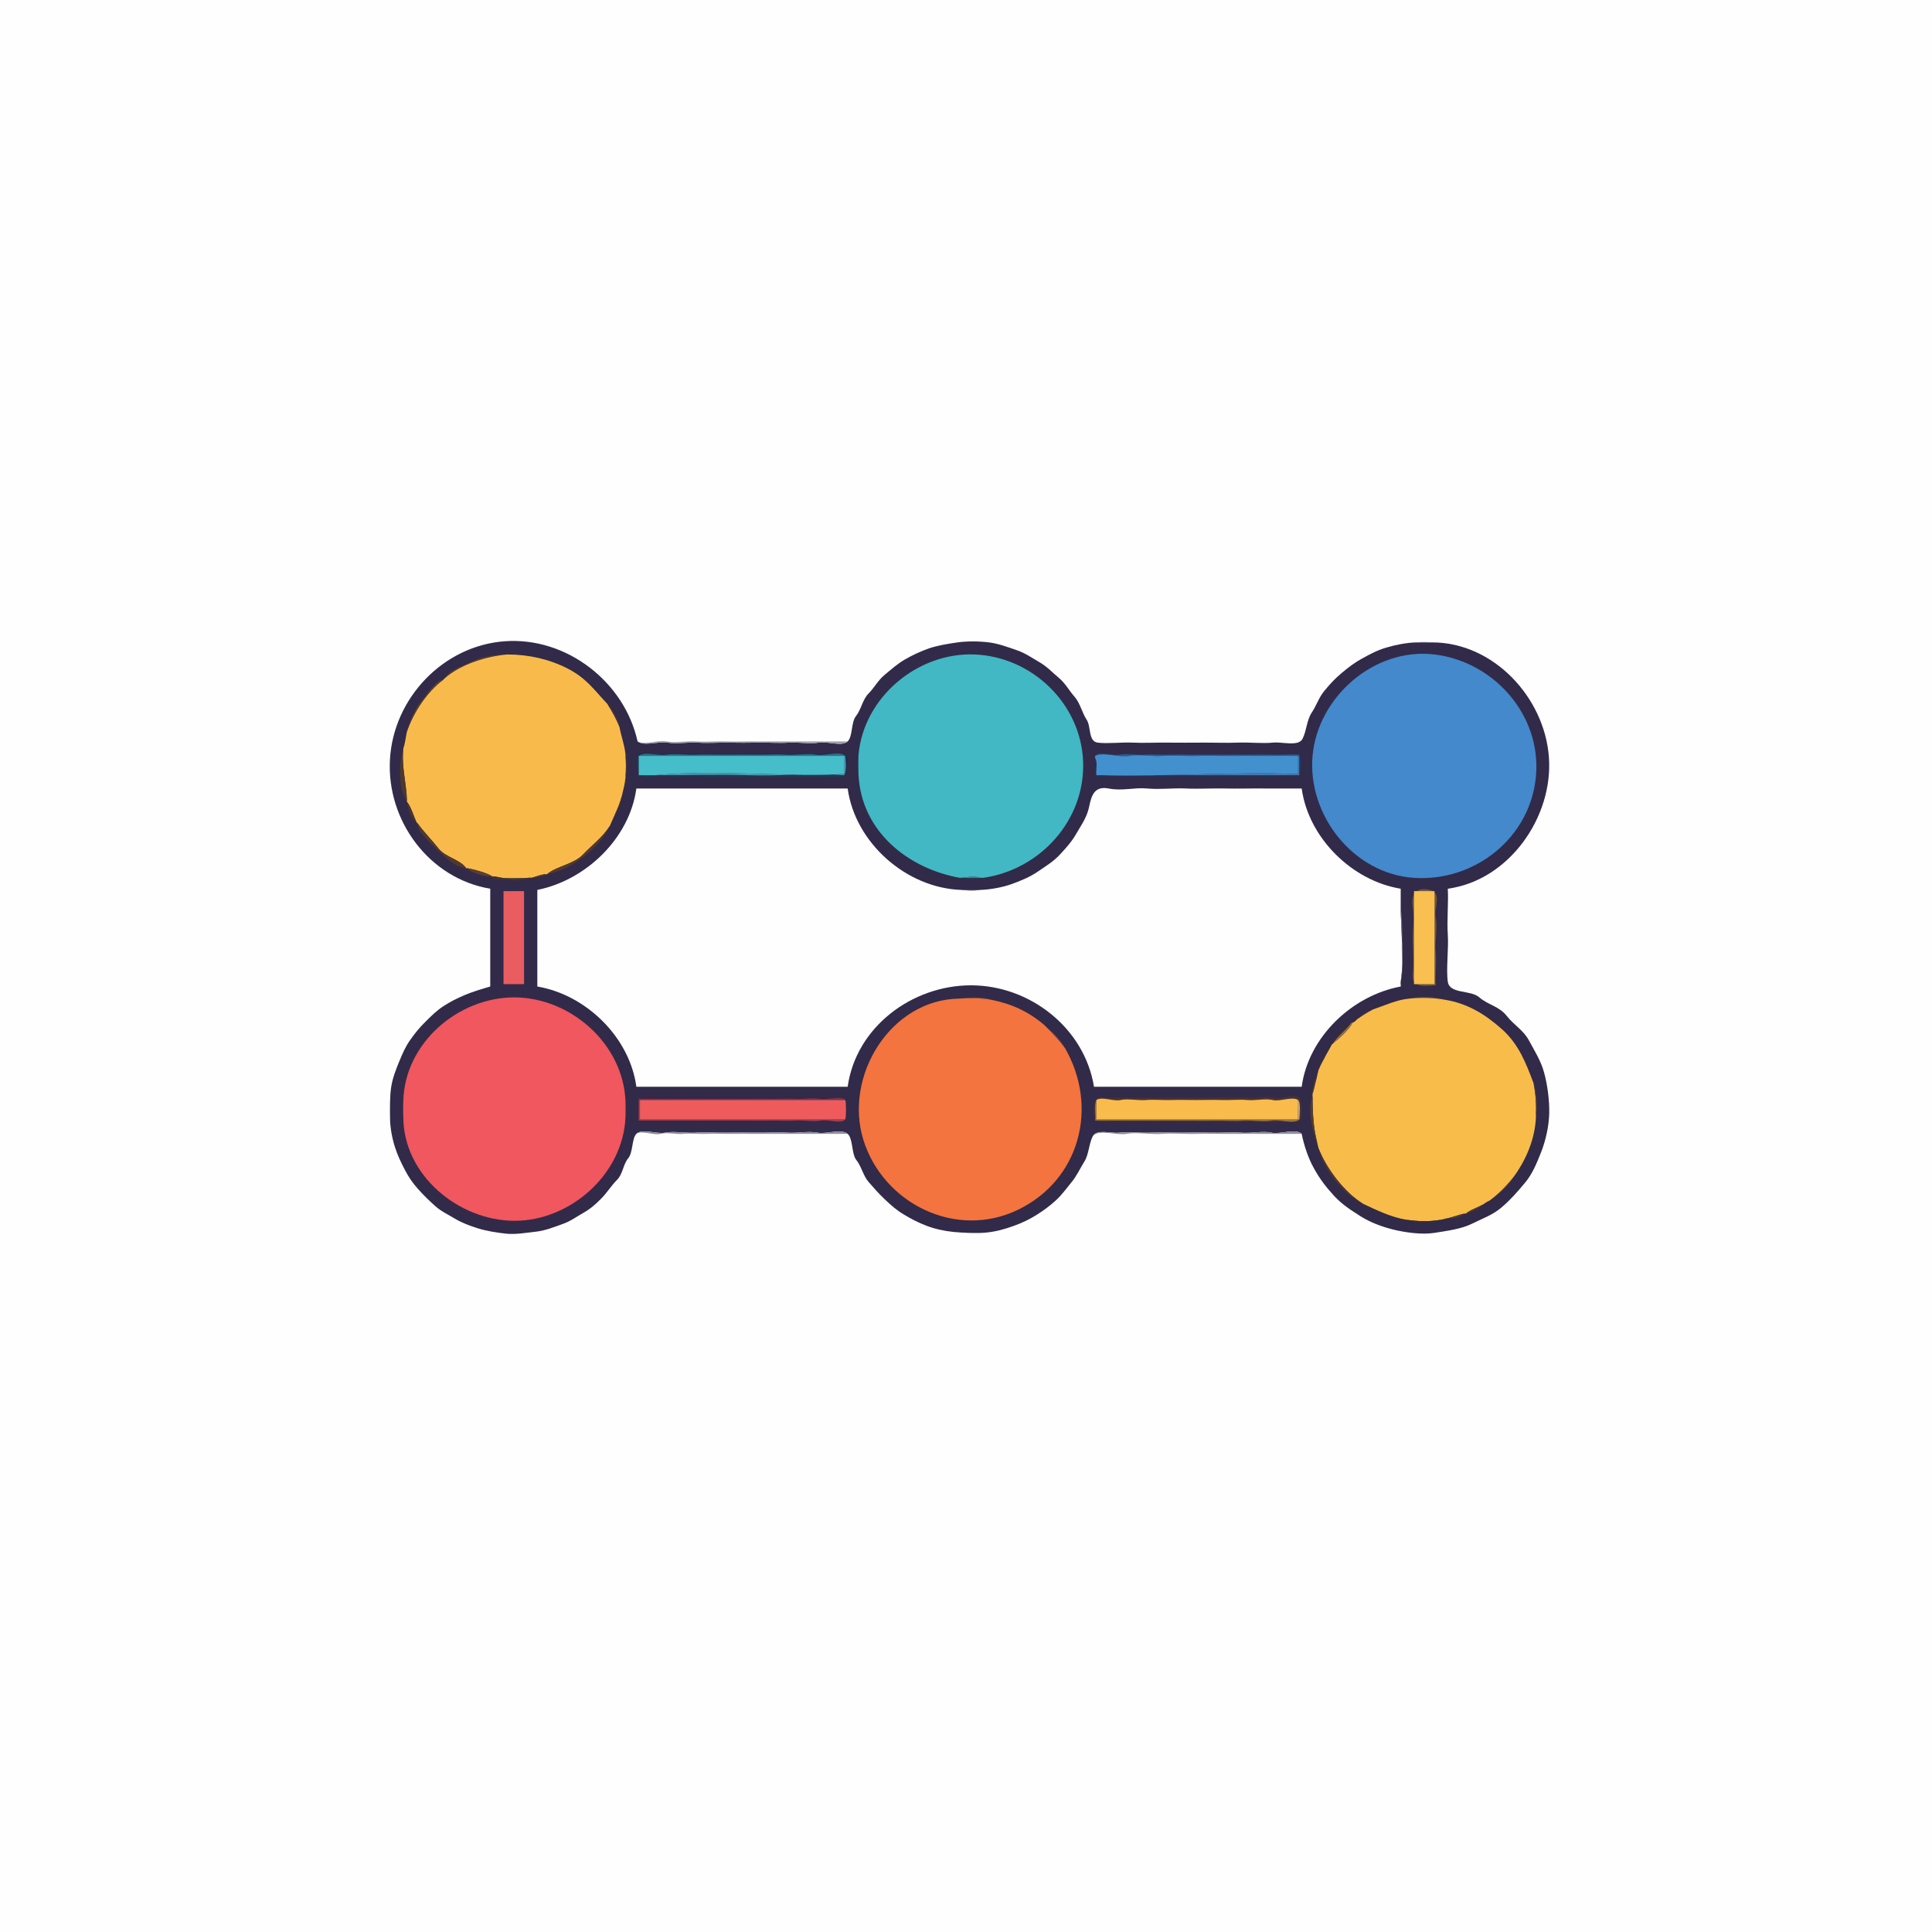 <?xml version="1.0" encoding="UTF-8"?>
<svg xmlns="http://www.w3.org/2000/svg" xmlns:xlink="http://www.w3.org/1999/xlink" width="100px" height="100px" viewBox="0 0 100 100" version="1.1">
<g id="surface1">
<rect x="0" y="0" width="100" height="100" style="fill:rgb(99.608%,99.608%,99.608%);fill-opacity:1;stroke:none;"/>
<path style=" stroke:none;fill-rule:nonzero;fill:rgb(19.608%,16.471%,28.627%);fill-opacity:1;" d="M 32.938 58.688 C 33.223 58.395 34.008 58.715 34.438 58.625 C 34.867 58.535 35.52 58.66 36 58.625 C 36.48 58.59 37.059 58.633 37.562 58.625 C 38.066 58.617 38.684 58.617 39.188 58.625 C 39.691 58.633 40.262 58.59 40.75 58.625 C 41.238 58.66 41.859 58.535 42.312 58.625 C 42.766 58.715 43.551 58.402 43.875 58.688 C 44.16 58.938 44.066 59.73 44.328 60.047 C 44.586 60.367 44.676 60.852 44.953 61.172 C 45.23 61.492 45.48 61.777 45.797 62.078 C 46.113 62.379 46.395 62.629 46.77 62.855 C 47.145 63.082 47.508 63.273 47.938 63.438 C 48.363 63.605 48.879 63.719 49.359 63.766 C 49.844 63.809 50.555 63.848 51.047 63.797 C 51.543 63.75 52.02 63.617 52.457 63.457 C 52.895 63.301 53.266 63.125 53.641 62.891 C 54.016 62.656 54.316 62.434 54.641 62.141 C 54.965 61.848 55.18 61.531 55.453 61.203 C 55.727 60.875 55.895 60.496 56.125 60.125 C 56.359 59.758 56.363 59.188 56.562 58.812 C 56.77 58.422 57.484 58.676 57.938 58.625 C 58.391 58.574 59.008 58.645 59.5 58.625 C 59.992 58.605 60.555 58.625 61.062 58.625 C 61.57 58.625 62.184 58.609 62.688 58.625 C 63.191 58.641 63.77 58.582 64.25 58.625 C 64.73 58.668 65.383 58.527 65.812 58.625 C 66.242 58.723 67.094 58.391 67.375 58.688 C 67.496 59.289 67.715 59.953 68.016 60.484 C 68.312 61.02 68.629 61.438 69.047 61.891 C 69.465 62.344 69.906 62.625 70.422 62.953 C 70.941 63.277 71.492 63.484 72.109 63.641 C 72.73 63.793 73.594 63.918 74.25 63.812 C 74.906 63.707 75.637 63.617 76.207 63.332 C 76.777 63.047 77.262 62.891 77.734 62.484 C 78.207 62.078 78.523 61.707 78.922 61.234 C 79.32 60.762 79.531 60.227 79.766 59.641 C 80 59.051 80.172 58.297 80.188 57.625 C 80.203 56.953 80.094 56.133 79.922 55.516 C 79.754 54.895 79.434 54.406 79.141 53.859 C 78.848 53.312 78.371 53.07 77.984 52.578 C 77.598 52.086 77.016 52.012 76.566 51.621 C 76.121 51.227 75.031 51.465 74.938 50.812 C 74.844 50.16 74.988 49.098 74.938 48.375 C 74.887 47.652 74.977 46.738 74.938 46 C 78.113 45.566 80.395 42.289 80.172 39.203 C 79.953 36.113 77.312 33.25 74.125 33.25 C 73.855 33.25 73.582 33.246 73.312 33.25 C 72.809 33.262 72.223 33.379 71.766 33.516 C 71.305 33.648 70.918 33.855 70.516 34.078 C 70.109 34.297 69.805 34.535 69.453 34.828 C 69.102 35.121 68.855 35.387 68.559 35.746 C 68.258 36.102 68.152 36.5 67.891 36.891 C 67.633 37.281 67.633 37.812 67.422 38.234 C 67.215 38.66 66.367 38.383 65.875 38.438 C 65.383 38.492 64.613 38.414 64.062 38.438 C 63.512 38.461 62.82 38.434 62.25 38.438 C 61.68 38.441 61.008 38.445 60.438 38.438 C 59.867 38.43 59.176 38.465 58.625 38.438 C 58.074 38.41 57.309 38.504 56.812 38.438 C 56.32 38.367 56.48 37.609 56.246 37.254 C 56.008 36.898 55.914 36.402 55.621 36.066 C 55.328 35.734 55.152 35.375 54.797 35.078 C 54.441 34.781 54.191 34.496 53.793 34.27 C 53.398 34.039 53.055 33.797 52.605 33.645 C 52.156 33.492 51.68 33.312 51.188 33.25 C 50.695 33.188 50.051 33.18 49.562 33.25 C 49.074 33.32 48.516 33.41 48.066 33.566 C 47.621 33.727 47.223 33.91 46.828 34.141 C 46.434 34.371 46.145 34.637 45.797 34.922 C 45.449 35.207 45.266 35.582 44.957 35.895 C 44.648 36.203 44.57 36.734 44.309 37.059 C 44.043 37.383 44.145 38.117 43.875 38.375 C 43.574 38.66 42.812 38.352 42.375 38.438 C 41.938 38.523 41.293 38.402 40.812 38.438 C 40.332 38.473 39.75 38.426 39.25 38.438 C 38.75 38.449 38.191 38.445 37.688 38.438 C 37.184 38.43 36.617 38.473 36.125 38.438 C 35.633 38.402 35.027 38.52 34.562 38.438 C 34.098 38.355 33.359 38.641 33 38.375 C 32.328 35.305 29.336 32.961 26.129 33.191 C 22.926 33.422 20.359 36.152 20.184 39.309 C 20.004 42.465 22.203 45.469 25.375 46 C 25.375 47.688 25.375 49.375 25.375 51.062 C 24.949 51.184 24.465 51.332 24.062 51.5 C 23.66 51.672 23.312 51.844 22.953 52.078 C 22.594 52.312 22.324 52.586 22.016 52.891 C 21.707 53.195 21.496 53.457 21.246 53.809 C 20.992 54.16 20.844 54.508 20.672 54.922 C 20.5 55.34 20.324 55.781 20.25 56.25 C 20.172 56.719 20.184 57.383 20.188 57.875 C 20.191 58.367 20.301 58.934 20.441 59.371 C 20.582 59.809 20.754 60.164 20.953 60.547 C 21.152 60.93 21.359 61.234 21.641 61.547 C 21.922 61.859 22.203 62.137 22.52 62.418 C 22.832 62.703 23.176 62.852 23.547 63.078 C 23.922 63.301 24.297 63.438 24.734 63.578 C 25.172 63.715 25.727 63.805 26.207 63.855 C 26.691 63.906 27.281 63.801 27.75 63.75 C 28.219 63.699 28.691 63.508 29.109 63.359 C 29.531 63.215 29.836 62.977 30.207 62.77 C 30.574 62.562 30.844 62.32 31.141 62.016 C 31.438 61.711 31.641 61.367 31.941 61.066 C 32.242 60.766 32.254 60.258 32.516 59.953 C 32.773 59.645 32.695 58.938 32.938 58.688 Z M 32.938 58.688 "/>
<path style=" stroke:none;fill-rule:nonzero;fill:rgb(52.549%,50.98%,56.471%);fill-opacity:1;" d="M 73.312 33.25 C 73.582 33.246 73.855 33.25 74.125 33.25 C 73.871 33.227 73.574 33.219 73.312 33.25 Z M 73.312 33.25 "/>
<path style=" stroke:none;fill-rule:nonzero;fill:rgb(31.765%,22.745%,19.608%);fill-opacity:1;" d="M 23 35.125 C 23.859 34.367 25.164 33.98 26.25 33.875 C 25.633 33.875 24.891 33.98 24.379 34.254 C 23.867 34.531 23.324 34.598 23 35.125 Z M 23 35.125 "/>
<path style=" stroke:none;fill-rule:nonzero;fill:rgb(97.255%,73.333%,29.412%);fill-opacity:1;" d="M 23 35.125 C 22.988 35.145 22.957 35.172 22.938 35.188 C 22.098 35.805 21.367 36.934 21.062 37.875 C 21 38.168 20.969 38.469 20.875 38.75 C 20.777 39.707 21.039 40.531 21.062 41.438 C 21.062 41.438 21.059 41.469 21.062 41.5 C 21.297 41.793 21.395 42.223 21.562 42.562 C 21.582 42.574 21.613 42.605 21.625 42.625 C 21.953 43.09 22.344 43.465 22.703 43.922 C 23.062 44.379 23.852 44.5 24.125 44.938 C 24.125 44.938 24.156 44.934 24.188 44.938 C 24.52 44.992 25.25 45.191 25.5 45.375 C 25.691 45.355 25.828 45.422 26 45.438 C 26.43 45.477 26.879 45.438 27.312 45.438 C 27.344 45.438 27.477 45.418 27.5 45.438 C 27.734 45.387 27.973 45.258 28.25 45.25 C 28.25 45.25 28.281 45.254 28.312 45.25 C 28.805 44.828 29.691 44.738 30.172 44.234 C 30.652 43.73 31.199 43.332 31.562 42.75 C 31.648 42.566 31.727 42.375 31.812 42.188 C 31.965 41.863 32.102 41.535 32.188 41.188 C 32.262 40.887 32.348 40.555 32.375 40.25 C 32.406 39.875 32.406 39.438 32.375 39.062 C 32.332 38.566 32.152 38.109 32.062 37.625 C 31.922 37.254 31.66 36.777 31.438 36.438 C 30.738 35.688 30.34 35.098 29.391 34.609 C 28.438 34.121 27.375 33.875 26.25 33.875 C 25.164 33.98 23.859 34.367 23 35.125 Z M 23 35.125 "/>
<path style=" stroke:none;fill-rule:nonzero;fill:rgb(25.49%,72.157%,76.863%);fill-opacity:1;" d="M 44.438 39.062 C 44.406 39.402 44.418 39.781 44.438 40.125 C 44.594 43.043 47 44.957 49.688 45.438 C 50.008 45.43 50.426 45.301 50.75 45.438 C 50.781 45.438 50.844 45.441 50.875 45.438 C 53.82 45.031 56.168 42.465 56.062 39.438 C 55.957 36.41 53.402 33.988 50.438 33.875 C 47.473 33.762 44.699 36.109 44.438 39.062 Z M 44.438 39.062 "/>
<path style=" stroke:none;fill-rule:nonzero;fill:rgb(26.275%,53.725%,80%);fill-opacity:1;" d="M 74.25 33.875 C 71.145 33.5 68.207 36.066 67.938 39.125 C 67.668 42.184 70.047 45.23 73.188 45.438 C 76.328 45.645 79.207 43.371 79.5 40.188 C 79.793 37.004 77.316 34.246 74.25 33.875 Z M 74.25 33.875 "/>
<path style=" stroke:none;fill-rule:nonzero;fill:rgb(34.51%,25.098%,19.608%);fill-opacity:1;" d="M 21.062 37.875 C 21.367 36.934 22.098 35.805 22.938 35.188 C 22.59 35.16 22.086 35.977 21.797 36.297 C 21.512 36.621 21.156 37.438 21.062 37.875 Z M 21.062 37.875 "/>
<path style=" stroke:none;fill-rule:nonzero;fill:rgb(30.98%,21.569%,20%);fill-opacity:1;" d="M 32.062 37.625 C 31.977 37.164 31.754 36.777 31.438 36.438 C 31.66 36.777 31.922 37.254 32.062 37.625 Z M 32.062 37.625 "/>
<path style=" stroke:none;fill-rule:nonzero;fill:rgb(62.353%,61.176%,67.059%);fill-opacity:1;" d="M 43.875 38.375 C 43.355 38.375 42.832 38.375 42.312 38.375 C 41.793 38.375 41.27 38.379 40.75 38.375 C 40.23 38.371 39.703 38.383 39.188 38.375 C 38.672 38.367 38.137 38.395 37.625 38.375 C 37.113 38.355 36.559 38.414 36.062 38.375 C 35.566 38.336 34.969 38.465 34.5 38.375 C 34.031 38.285 33.406 38.582 33 38.375 C 33.359 38.641 34.098 38.355 34.562 38.438 C 35.027 38.52 35.633 38.402 36.125 38.438 C 36.617 38.473 37.184 38.43 37.688 38.438 C 38.191 38.445 38.75 38.449 39.25 38.438 C 39.75 38.426 40.332 38.473 40.812 38.438 C 41.293 38.402 41.938 38.523 42.375 38.438 C 42.812 38.352 43.574 38.66 43.875 38.375 Z M 43.875 38.375 "/>
<path style=" stroke:none;fill-rule:nonzero;fill:rgb(30.196%,21.961%,18.431%);fill-opacity:1;" d="M 21.062 41.438 C 21.039 40.531 20.777 39.707 20.875 38.75 C 20.66 39.41 20.57 40.863 21.062 41.438 Z M 21.062 41.438 "/>
<path style=" stroke:none;fill-rule:nonzero;fill:rgb(10.98%,18.039%,29.804%);fill-opacity:1;" d="M 33 39.125 C 33 39.121 33.062 39.125 33.062 39.125 C 33.406 38.871 34.043 39.133 34.5 39.062 C 34.957 38.992 35.574 39.09 36.062 39.062 C 36.551 39.035 37.129 39.07 37.625 39.062 C 38.121 39.055 38.633 39.051 39.125 39.062 C 39.617 39.074 40.211 39.023 40.688 39.062 C 41.164 39.102 41.82 38.973 42.25 39.062 C 42.68 39.152 43.473 38.836 43.75 39.125 C 43.773 39.383 43.828 39.934 43.688 40.125 C 43.672 40.145 43.688 40.188 43.688 40.188 C 43.793 40.164 44.035 39.113 43.73 39.02 C 43.426 38.926 42.766 39.027 42.375 39 C 41.984 38.973 41.422 39.012 41 39 C 40.578 38.988 40.059 39.004 39.625 39 C 39.191 38.996 38.746 39 38.312 39 C 37.879 39 37.363 38.992 36.938 39 C 36.512 39.008 35.957 38.98 35.562 39 C 35.168 39.02 34.508 38.953 34.188 39 C 33.867 39.047 33.062 38.828 33 39.125 Z M 33 39.125 "/>
<path style=" stroke:none;fill-rule:nonzero;fill:rgb(33.333%,23.529%,14.902%);fill-opacity:1;" d="M 32.375 40.25 C 32.449 39.887 32.449 39.434 32.375 39.062 C 32.406 39.438 32.406 39.875 32.375 40.25 Z M 32.375 40.25 "/>
<path style=" stroke:none;fill-rule:nonzero;fill:rgb(18.824%,43.529%,51.765%);fill-opacity:1;" d="M 33.062 39.125 C 36.605 39.125 40.145 39.125 43.688 39.125 C 43.719 39.125 43.75 39.125 43.75 39.125 C 43.473 38.836 42.68 39.152 42.25 39.062 C 41.82 38.973 41.164 39.102 40.688 39.062 C 40.211 39.023 39.617 39.074 39.125 39.062 C 38.633 39.051 38.121 39.055 37.625 39.062 C 37.129 39.07 36.551 39.035 36.062 39.062 C 35.574 39.09 34.957 38.992 34.5 39.062 C 34.043 39.133 33.406 38.871 33.062 39.125 Z M 33.062 39.125 "/>
<path style=" stroke:none;fill-rule:nonzero;fill:rgb(12.157%,26.275%,36.471%);fill-opacity:1;" d="M 44.438 40.125 C 44.418 39.781 44.406 39.402 44.438 39.062 C 44.371 39.398 44.383 39.785 44.438 40.125 Z M 44.438 40.125 "/>
<path style=" stroke:none;fill-rule:nonzero;fill:rgb(18.824%,34.51%,54.51%);fill-opacity:1;" d="M 56.688 39.125 C 57.176 38.91 57.898 39.223 58.438 39.125 C 58.977 39.027 59.625 39.168 60.188 39.125 C 60.75 39.082 61.363 39.145 61.938 39.125 C 62.512 39.105 63.109 39.133 63.688 39.125 C 64.266 39.117 64.855 39.129 65.438 39.125 C 66.02 39.121 66.605 39.125 67.188 39.125 C 67.219 39.125 67.25 39.125 67.25 39.125 C 67.25 39.094 67.25 39.062 67.25 39.062 C 66.805 39.023 66.32 39.082 65.875 39.062 C 65.43 39.043 65.004 39.07 64.562 39.062 C 64.121 39.055 63.688 39.062 63.25 39.062 C 62.812 39.062 62.371 39.059 61.938 39.062 C 61.504 39.066 60.984 39.047 60.562 39.062 C 60.141 39.078 59.645 39.031 59.25 39.062 C 58.855 39.094 58.273 38.988 57.938 39.062 C 57.602 39.137 56.855 38.867 56.688 39.125 Z M 56.688 39.125 "/>
<path style=" stroke:none;fill-rule:nonzero;fill:rgb(12.157%,20%,36.863%);fill-opacity:1;" d="M 67.25 39.125 C 67.25 39.457 67.25 39.793 67.25 40.125 C 63.855 40.125 60.457 40.125 57.062 40.125 C 56.961 40.113 56.852 40.133 56.75 40.125 C 56.711 39.844 56.832 39.48 56.688 39.25 C 56.688 39.781 56.512 40.289 57.125 40.188 C 57.738 40.086 58.176 40.23 58.75 40.188 C 59.324 40.145 59.82 40.203 60.375 40.188 C 60.93 40.172 61.453 40.184 62 40.188 C 62.547 40.191 63.082 40.164 63.625 40.188 C 64.168 40.211 64.715 40.129 65.25 40.188 C 65.785 40.246 66.348 40.051 66.875 40.188 C 67.402 40.324 67.52 39.32 67.25 39.062 C 67.25 39.062 67.25 39.094 67.25 39.125 Z M 67.25 39.125 "/>
<path style=" stroke:none;fill-rule:nonzero;fill:rgb(10.588%,23.922%,33.725%);fill-opacity:1;" d="M 43.688 40.188 C 43.688 40.188 43.672 40.145 43.688 40.125 C 42.07 39.98 40.441 40.18 38.812 40.125 C 37.184 40.07 35.508 40.125 33.875 40.125 C 33.605 40.125 33.332 40.125 33.062 40.125 C 33.062 39.793 33.062 39.457 33.062 39.125 C 33.062 39.125 33 39.121 33 39.125 C 32.945 39.75 32.949 40.285 33.625 40.188 C 34.301 40.09 34.699 40.23 35.312 40.188 C 35.926 40.145 36.414 40.211 37 40.188 C 37.586 40.164 38.117 40.199 38.688 40.188 C 39.258 40.176 39.812 40.203 40.375 40.188 C 40.938 40.172 41.508 40.211 42.062 40.188 C 42.617 40.164 43.137 40.238 43.688 40.188 Z M 43.688 40.188 "/>
<path style=" stroke:none;fill-rule:nonzero;fill:rgb(27.059%,74.51%,79.216%);fill-opacity:1;" d="M 33.875 40.125 C 37.074 39.816 40.438 40.227 43.688 40.062 C 43.688 39.75 43.688 39.438 43.688 39.125 C 40.145 39.125 36.605 39.125 33.062 39.125 C 33.062 39.457 33.062 39.793 33.062 40.125 C 33.332 40.125 33.605 40.125 33.875 40.125 Z M 33.875 40.125 "/>
<path style=" stroke:none;fill-rule:nonzero;fill:rgb(28.235%,62.745%,69.804%);fill-opacity:1;" d="M 33.875 40.125 C 35.508 40.125 37.184 40.07 38.812 40.125 C 40.441 40.18 42.07 39.98 43.688 40.125 C 43.828 39.934 43.773 39.383 43.75 39.125 C 43.75 39.125 43.719 39.125 43.688 39.125 C 43.688 39.438 43.688 39.75 43.688 40.062 C 40.438 40.227 37.074 39.816 33.875 40.125 Z M 33.875 40.125 "/>
<path style=" stroke:none;fill-rule:nonzero;fill:rgb(25.882%,56.863%,80.784%);fill-opacity:1;" d="M 56.688 39.25 C 56.832 39.48 56.711 39.844 56.75 40.125 C 56.852 40.133 56.961 40.113 57.062 40.125 C 60.375 40.207 63.824 39.934 67.188 40.062 C 67.188 39.75 67.188 39.438 67.188 39.125 C 66.605 39.125 66.02 39.121 65.438 39.125 C 64.855 39.129 64.266 39.117 63.688 39.125 C 63.109 39.133 62.512 39.105 61.938 39.125 C 61.363 39.145 60.75 39.082 60.188 39.125 C 59.625 39.168 58.977 39.027 58.438 39.125 C 57.898 39.223 57.176 38.91 56.688 39.125 C 56.672 39.148 56.688 39.219 56.688 39.25 Z M 56.688 39.25 "/>
<path style=" stroke:none;fill-rule:nonzero;fill:rgb(26.275%,47.451%,69.02%);fill-opacity:1;" d="M 57.062 40.125 C 60.457 40.125 63.855 40.125 67.25 40.125 C 67.25 39.793 67.25 39.457 67.25 39.125 C 67.25 39.125 67.219 39.125 67.188 39.125 C 67.188 39.438 67.188 39.75 67.188 40.062 C 63.824 39.934 60.375 40.207 57.062 40.125 Z M 57.062 40.125 "/>
<path style=" stroke:none;fill-rule:nonzero;fill:rgb(99.608%,99.608%,99.608%);fill-opacity:1;" d="M 72.5 50.812 C 72.695 49.57 72.5 48.137 72.5 46.875 C 72.5 46.582 72.5 46.293 72.5 46 C 69.969 45.586 67.727 43.367 67.375 40.812 C 66.707 40.809 66.047 40.82 65.375 40.812 C 64.703 40.805 64.047 40.828 63.375 40.812 C 62.703 40.797 62.055 40.844 61.375 40.812 C 60.695 40.781 60.07 40.875 59.375 40.812 C 58.68 40.75 58.105 40.953 57.375 40.812 C 56.645 40.672 56.492 41.18 56.375 41.75 C 56.254 42.316 55.992 42.66 55.734 43.109 C 55.48 43.559 55.199 43.867 54.859 44.234 C 54.52 44.602 54.137 44.824 53.73 45.105 C 53.324 45.387 52.855 45.582 52.379 45.754 C 51.906 45.926 51.273 46.043 50.75 46.062 C 50.43 46.109 50.062 46.094 49.75 46.062 C 46.914 45.965 44.262 43.629 43.875 40.812 C 40.23 40.812 36.582 40.812 32.938 40.812 C 32.586 43.398 30.324 45.559 27.812 46.062 C 27.812 47.73 27.812 49.395 27.812 51.062 C 30.336 51.488 32.594 53.688 32.938 56.25 C 36.582 56.25 40.23 56.25 43.875 56.25 C 44.309 53.156 47.207 51.004 50.25 51 C 53.293 50.996 56.129 53.195 56.625 56.25 C 60.207 56.25 63.793 56.25 67.375 56.25 C 67.723 53.672 69.984 51.527 72.5 51.062 C 72.516 50.984 72.477 50.891 72.5 50.812 Z M 72.5 50.812 "/>
<path style=" stroke:none;fill-rule:nonzero;fill:rgb(29.02%,20%,18.431%);fill-opacity:1;" d="M 31.812 42.188 C 32.043 41.828 32.16 41.574 32.188 41.188 C 32.102 41.535 31.965 41.863 31.812 42.188 Z M 31.812 42.188 "/>
<path style=" stroke:none;fill-rule:nonzero;fill:rgb(29.804%,20.392%,19.216%);fill-opacity:1;" d="M 21.562 42.562 C 21.395 42.223 21.297 41.793 21.062 41.5 C 21.129 41.855 21.227 42.355 21.562 42.562 Z M 21.562 42.562 "/>
<path style=" stroke:none;fill-rule:nonzero;fill:rgb(31.765%,22.353%,18.039%);fill-opacity:1;" d="M 24.125 44.938 C 23.852 44.5 23.062 44.379 22.703 43.922 C 22.344 43.465 21.953 43.09 21.625 42.625 C 21.551 43.02 22.316 43.66 22.641 43.984 C 22.965 44.309 23.625 44.926 24.125 44.938 Z M 24.125 44.938 "/>
<path style=" stroke:none;fill-rule:nonzero;fill:rgb(31.765%,22.745%,18.039%);fill-opacity:1;" d="M 28.312 45.25 C 29.523 45.051 31.023 43.906 31.562 42.75 C 31.199 43.332 30.652 43.73 30.172 44.234 C 29.691 44.738 28.805 44.828 28.312 45.25 Z M 28.312 45.25 "/>
<path style=" stroke:none;fill-rule:nonzero;fill:rgb(34.51%,24.706%,18.431%);fill-opacity:1;" d="M 25.438 45.375 C 25.469 45.375 25.5 45.375 25.5 45.375 C 25.25 45.191 24.52 44.992 24.188 44.938 C 24.398 45.211 25.094 45.367 25.438 45.375 Z M 25.438 45.375 "/>
<path style=" stroke:none;fill-rule:nonzero;fill:rgb(32.941%,22.745%,16.471%);fill-opacity:1;" d="M 27.5 45.438 C 27.52 45.453 27.594 45.445 27.625 45.438 C 27.828 45.391 28.094 45.379 28.25 45.25 C 27.973 45.258 27.734 45.387 27.5 45.438 Z M 27.5 45.438 "/>
<path style=" stroke:none;fill-rule:nonzero;fill:rgb(24.706%,18.824%,21.176%);fill-opacity:1;" d="M 27.625 45.438 C 27.594 45.445 27.52 45.453 27.5 45.438 C 27.477 45.418 27.344 45.438 27.312 45.438 C 26.914 45.523 26.395 45.52 26 45.438 C 25.828 45.422 25.691 45.355 25.5 45.375 C 25.5 45.375 25.469 45.375 25.438 45.375 C 25.504 45.695 26.23 45.492 26.5 45.562 C 26.77 45.633 27.375 45.504 27.625 45.438 Z M 27.625 45.438 "/>
<path style=" stroke:none;fill-rule:nonzero;fill:rgb(27.451%,55.686%,63.922%);fill-opacity:1;" d="M 49.688 45.438 C 50.043 45.438 50.395 45.438 50.75 45.438 C 50.426 45.301 50.008 45.43 49.688 45.438 Z M 49.688 45.438 "/>
<path style=" stroke:none;fill-rule:nonzero;fill:rgb(36.863%,28.235%,18.431%);fill-opacity:1;" d="M 27.312 45.438 C 26.879 45.438 26.43 45.477 26 45.438 C 26.395 45.52 26.914 45.523 27.312 45.438 Z M 27.312 45.438 "/>
<path style=" stroke:none;fill-rule:nonzero;fill:rgb(14.51%,23.137%,34.118%);fill-opacity:1;" d="M 50.875 45.438 C 50.844 45.441 50.781 45.438 50.75 45.438 C 50.395 45.438 50.043 45.438 49.688 45.438 C 50.051 45.504 50.508 45.523 50.875 45.438 Z M 50.875 45.438 "/>
<path style=" stroke:none;fill-rule:nonzero;fill:rgb(52.941%,51.373%,58.039%);fill-opacity:1;" d="M 50.75 46.062 C 50.418 46.074 50.082 46.062 49.75 46.062 C 50.062 46.094 50.43 46.109 50.75 46.062 Z M 50.75 46.062 "/>
<path style=" stroke:none;fill-rule:nonzero;fill:rgb(45.098%,34.118%,21.961%);fill-opacity:1;" d="M 74.312 51 C 74.27 50.43 74.371 49.816 74.312 49.25 C 74.254 48.684 74.422 48.047 74.312 47.5 C 74.203 46.953 74.68 46.223 74 46.062 C 73.32 45.902 73.02 46.258 73.125 46.938 C 73.23 47.617 73.109 48.027 73.125 48.688 C 73.141 49.348 73.188 49.742 73.125 50.438 C 73.062 51.133 73.707 51.043 74.312 51 Z M 74.312 51 "/>
<path style=" stroke:none;fill-rule:nonzero;fill:rgb(91.373%,36.471%,37.647%);fill-opacity:1;" d="M 27.125 46.125 C 26.77 46.125 26.418 46.125 26.062 46.125 C 26.062 47.73 26.062 49.332 26.062 50.938 C 26.418 50.938 26.77 50.938 27.125 50.938 C 27.125 49.332 27.125 47.73 27.125 46.125 Z M 27.125 46.125 "/>
<path style=" stroke:none;fill-rule:nonzero;fill:rgb(97.647%,74.902%,31.373%);fill-opacity:1;" d="M 74.25 46.125 C 73.895 46.125 73.543 46.125 73.188 46.125 C 73.188 47.73 73.188 49.332 73.188 50.938 C 73.543 50.938 73.895 50.938 74.25 50.938 C 74.25 49.332 74.25 47.73 74.25 46.125 Z M 74.25 46.125 "/>
<path style=" stroke:none;fill-rule:nonzero;fill:rgb(45.098%,44.314%,49.804%);fill-opacity:1;" d="M 72.5 50.812 C 72.668 50.223 72.52 49.457 72.562 48.812 C 72.605 48.168 72.559 47.473 72.5 46.875 C 72.5 48.137 72.695 49.57 72.5 50.812 Z M 72.5 50.812 "/>
<path style=" stroke:none;fill-rule:nonzero;fill:rgb(36.078%,25.882%,20.392%);fill-opacity:1;" d="M 72.938 51.688 C 73.582 51.625 74.18 51.641 74.812 51.75 C 74.25 51.574 73.586 51.535 72.938 51.688 Z M 72.938 51.688 "/>
<path style=" stroke:none;fill-rule:nonzero;fill:rgb(94.118%,34.118%,36.863%);fill-opacity:1;" d="M 20.875 57 C 20.871 57.27 20.875 57.543 20.875 57.812 C 20.875 60.816 23.727 63.18 26.625 63.188 C 29.523 63.195 32.262 60.77 32.375 57.812 C 32.387 57.543 32.387 57.27 32.375 57 C 32.262 54.039 29.543 51.633 26.625 51.625 C 23.707 51.617 20.934 54.004 20.875 57 Z M 20.875 57 "/>
<path style=" stroke:none;fill-rule:nonzero;fill:rgb(55.686%,29.804%,26.275%);fill-opacity:1;" d="M 49.625 51.688 C 50.184 51.676 50.777 51.645 51.312 51.75 C 50.789 51.586 50.172 51.621 49.625 51.688 Z M 49.625 51.688 "/>
<path style=" stroke:none;fill-rule:nonzero;fill:rgb(97.255%,73.725%,29.412%);fill-opacity:1;" d="M 72.938 51.688 C 72.262 51.754 71.691 52.039 71.062 52.25 C 70.805 52.375 70.484 52.582 70.25 52.75 C 70.172 52.828 70.121 52.906 70 52.938 C 69.859 53.277 69.281 53.781 69 54 C 68.988 54.02 68.945 54.047 68.938 54.062 C 68.844 54.25 68.73 54.434 68.625 54.625 C 68.5 54.855 68.336 55.148 68.25 55.375 C 68.23 55.465 68.211 55.539 68.188 55.625 C 68.102 55.953 68.027 56.32 67.938 56.625 C 67.938 56.656 67.938 56.719 67.938 56.75 C 67.938 57.609 67.98 58.387 68.188 59.188 C 68.211 59.273 68.23 59.348 68.25 59.438 C 68.637 60.453 69.586 61.73 70.562 62.312 C 71.262 62.641 71.996 62.996 72.75 63.125 C 73.336 63.223 74.043 63.242 74.625 63.125 C 74.68 63.113 74.789 63.078 74.875 63.062 C 75.195 63.012 75.492 62.871 75.812 62.812 C 75.812 62.812 75.844 62.816 75.875 62.812 C 76.145 62.594 76.512 62.5 76.812 62.312 C 76.91 62.23 77.016 62.188 77.125 62.125 C 77.543 61.828 78.074 61.289 78.375 60.875 C 79.016 59.984 79.457 58.918 79.5 57.812 C 79.523 57.223 79.492 56.621 79.375 56.062 C 78.984 55.027 78.613 54.047 77.734 53.266 C 76.855 52.484 75.961 51.945 74.812 51.75 C 74.18 51.641 73.582 51.625 72.938 51.688 Z M 72.938 51.688 "/>
<path style=" stroke:none;fill-rule:nonzero;fill:rgb(95.294%,45.49%,24.314%);fill-opacity:1;" d="M 55.125 54.25 C 54.832 53.848 54.426 53.426 54.062 53.062 C 53.246 52.363 52.352 51.953 51.312 51.75 C 50.777 51.645 50.184 51.676 49.625 51.688 C 46.066 51.758 43.672 55.719 44.688 59 C 45.707 62.277 49.457 64.172 52.684 62.621 C 55.91 61.066 56.871 57.289 55.125 54.25 Z M 55.125 54.25 "/>
<path style=" stroke:none;fill-rule:nonzero;fill:rgb(32.157%,22.353%,20%);fill-opacity:1;" d="M 70.25 52.75 C 70.484 52.582 70.805 52.375 71.062 52.25 C 70.723 52.363 70.508 52.488 70.25 52.75 Z M 70.25 52.75 "/>
<path style=" stroke:none;fill-rule:nonzero;fill:rgb(23.922%,16.078%,16.471%);fill-opacity:1;" d="M 68.938 54.062 C 68.945 54.047 68.988 54.02 69 54 C 69.25 53.598 69.668 53.324 69.938 52.938 C 69.551 53.125 69.109 53.707 68.938 54.062 Z M 68.938 54.062 "/>
<path style=" stroke:none;fill-rule:nonzero;fill:rgb(55.686%,43.137%,28.627%);fill-opacity:1;" d="M 69 54 C 69.281 53.781 69.859 53.277 70 52.938 C 70 52.938 69.961 52.926 69.938 52.938 C 69.668 53.324 69.25 53.598 69 54 Z M 69 54 "/>
<path style=" stroke:none;fill-rule:nonzero;fill:rgb(56.078%,30.588%,27.059%);fill-opacity:1;" d="M 55.125 54.25 C 54.863 53.797 54.469 53.41 54.062 53.062 C 54.426 53.426 54.832 53.848 55.125 54.25 Z M 55.125 54.25 "/>
<path style=" stroke:none;fill-rule:nonzero;fill:rgb(31.765%,22.745%,17.255%);fill-opacity:1;" d="M 68.25 55.375 C 68.336 55.148 68.5 54.855 68.625 54.625 C 68.457 54.867 68.316 55.07 68.25 55.375 Z M 68.25 55.375 "/>
<path style=" stroke:none;fill-rule:nonzero;fill:rgb(31.373%,22.745%,18.431%);fill-opacity:1;" d="M 67.938 56.625 C 68.027 56.32 68.102 55.953 68.188 55.625 C 68.051 55.934 67.91 56.246 67.938 56.625 Z M 67.938 56.625 "/>
<path style=" stroke:none;fill-rule:nonzero;fill:rgb(32.157%,24.314%,21.569%);fill-opacity:1;" d="M 79.5 57.812 C 79.582 57.246 79.578 56.602 79.375 56.062 C 79.492 56.621 79.523 57.223 79.5 57.812 Z M 79.5 57.812 "/>
<path style=" stroke:none;fill-rule:nonzero;fill:rgb(32.549%,23.529%,18.431%);fill-opacity:1;" d="M 68.188 59.188 C 67.98 58.387 67.938 57.609 67.938 56.75 C 67.656 57.414 67.934 58.574 68.188 59.188 Z M 68.188 59.188 "/>
<path style=" stroke:none;fill-rule:nonzero;fill:rgb(26.275%,13.333%,24.314%);fill-opacity:1;" d="M 33.125 56.875 C 33.562 56.875 33.996 56.875 34.438 56.875 C 34.879 56.875 35.309 56.875 35.75 56.875 C 36.191 56.875 36.684 56.871 37.125 56.875 C 37.566 56.879 38.004 56.867 38.438 56.875 C 38.871 56.883 39.324 56.859 39.75 56.875 C 40.176 56.891 40.723 56.84 41.125 56.875 C 41.527 56.91 42.094 56.793 42.438 56.875 C 42.781 56.957 43.562 56.672 43.75 56.938 C 43.801 57.012 43.801 57.863 43.75 57.938 C 43.566 58.199 42.852 57.926 42.5 58 C 42.148 58.074 41.527 57.965 41.125 58 C 40.723 58.035 40.242 57.984 39.812 58 C 39.383 58.016 38.875 57.992 38.438 58 C 38 58.008 37.57 57.996 37.125 58 C 36.68 58.004 36.199 58 35.75 58 C 35.301 58 34.887 58 34.438 58 C 33.988 58 33.516 58 33.062 58 C 33.062 57.645 33.062 57.293 33.062 56.938 C 33.062 56.906 33.062 56.875 33.062 56.875 C 32.957 56.914 32.781 58.113 33.25 58.062 C 33.719 58.012 34.363 58.086 34.875 58.062 C 35.387 58.039 35.973 58.07 36.5 58.062 C 37.027 58.055 37.586 58.062 38.125 58.062 C 38.664 58.062 39.129 58.055 39.688 58.062 C 40.246 58.07 40.723 58.039 41.312 58.062 C 41.902 58.086 42.285 58.008 42.938 58.062 C 43.59 58.117 43.848 58.047 43.812 57.312 C 43.777 56.578 43.266 56.84 42.688 56.812 C 42.109 56.785 41.676 56.82 41.125 56.812 C 40.574 56.805 40.043 56.812 39.5 56.812 C 38.957 56.812 38.406 56.801 37.875 56.812 C 37.344 56.824 36.766 56.781 36.25 56.812 C 35.734 56.844 35.102 56.738 34.625 56.812 C 34.148 56.887 33.488 56.609 33.125 56.875 Z M 33.125 56.875 "/>
<path style=" stroke:none;fill-rule:nonzero;fill:rgb(28.235%,20%,20%);fill-opacity:1;" d="M 67.25 56.812 C 66.965 56.609 66.297 56.91 65.938 56.812 C 65.578 56.715 65.078 56.855 64.688 56.812 C 64.297 56.77 63.844 56.832 63.438 56.812 C 63.031 56.793 62.605 56.824 62.188 56.812 C 61.77 56.801 61.363 56.82 60.938 56.812 C 60.512 56.805 60.129 56.824 59.688 56.812 C 59.246 56.801 58.91 56.832 58.438 56.812 C 57.965 56.793 57.73 56.855 57.188 56.812 C 56.645 56.77 56.66 56.941 56.625 57.5 C 56.59 58.059 56.875 58.113 57.375 58.062 C 57.875 58.012 58.172 58.086 58.625 58.062 C 59.078 58.039 59.441 58.074 59.875 58.062 C 60.309 58.051 60.703 58.066 61.125 58.062 C 61.547 58.059 61.965 58.066 62.375 58.062 C 62.785 58.059 63.227 58.066 63.625 58.062 C 64.023 58.059 64.504 58.07 64.875 58.062 C 65.25 58.055 65.809 58.082 66.125 58.062 C 66.441 58.043 67.137 58.145 67.293 57.98 C 67.445 57.816 67.355 56.887 67.25 56.812 Z M 67.25 56.812 "/>
<path style=" stroke:none;fill-rule:nonzero;fill:rgb(44.706%,21.569%,30.196%);fill-opacity:1;" d="M 33.062 56.938 C 33.078 56.953 33.125 56.938 33.125 56.938 C 36.668 56.938 40.207 56.938 43.75 56.938 C 43.562 56.672 42.781 56.957 42.438 56.875 C 42.094 56.793 41.527 56.91 41.125 56.875 C 40.723 56.84 40.176 56.891 39.75 56.875 C 39.324 56.859 38.871 56.883 38.438 56.875 C 38.004 56.867 37.566 56.879 37.125 56.875 C 36.684 56.871 36.191 56.875 35.75 56.875 C 35.309 56.875 34.879 56.875 34.438 56.875 C 33.996 56.875 33.562 56.875 33.125 56.875 C 33.125 56.875 33.078 56.859 33.062 56.875 C 33.062 56.875 33.062 56.906 33.062 56.938 Z M 33.062 56.938 "/>
<path style=" stroke:none;fill-rule:nonzero;fill:rgb(60.392%,25.882%,30.98%);fill-opacity:1;" d="M 43.75 57.938 C 40.207 57.938 36.668 57.938 33.125 57.938 C 33.125 57.605 33.125 57.27 33.125 56.938 C 33.125 56.938 33.078 56.953 33.062 56.938 C 33.062 57.293 33.062 57.645 33.062 58 C 33.516 58 33.988 58 34.438 58 C 34.887 58 35.301 58 35.75 58 C 36.199 58 36.68 58.004 37.125 58 C 37.57 57.996 38 58.008 38.438 58 C 38.875 57.992 39.383 58.016 39.812 58 C 40.242 57.984 40.723 58.035 41.125 58 C 41.527 57.965 42.148 58.074 42.5 58 C 42.852 57.926 43.566 58.199 43.75 57.938 Z M 43.75 57.938 "/>
<path style=" stroke:none;fill-rule:nonzero;fill:rgb(93.725%,35.686%,36.471%);fill-opacity:1;" d="M 43.75 57.938 C 43.801 57.863 43.801 57.012 43.75 56.938 C 40.207 56.938 36.668 56.938 33.125 56.938 C 33.125 57.27 33.125 57.605 33.125 57.938 C 36.668 57.938 40.207 57.938 43.75 57.938 Z M 43.75 57.938 "/>
<path style=" stroke:none;fill-rule:nonzero;fill:rgb(60%,45.882%,26.275%);fill-opacity:1;" d="M 67.25 57.938 C 67.25 57.941 67.188 57.938 67.188 57.938 C 63.707 57.938 60.23 57.938 56.75 57.938 C 56.75 57.605 56.75 57.27 56.75 56.938 C 56.605 57.23 56.727 57.656 56.688 58 C 57.199 58 57.742 58 58.25 58 C 58.758 58 59.246 58.004 59.75 58 C 60.254 57.996 60.75 58.008 61.25 58 C 61.75 57.992 62.32 58.016 62.812 58 C 63.305 57.984 63.848 58.039 64.312 58 C 64.777 57.961 65.395 58.086 65.812 58 C 66.23 57.914 66.977 58.223 67.25 57.938 Z M 67.25 57.938 "/>
<path style=" stroke:none;fill-rule:nonzero;fill:rgb(98.039%,73.333%,30.196%);fill-opacity:1;" d="M 67.188 57.938 C 67.156 57.605 67.211 57.27 67.188 56.938 C 66.895 56.734 66.246 57.031 65.875 56.938 C 65.504 56.844 64.969 56.977 64.562 56.938 C 64.156 56.898 63.672 56.953 63.25 56.938 C 62.828 56.922 62.363 56.938 61.938 56.938 C 61.512 56.938 61.047 56.922 60.625 56.938 C 60.203 56.953 59.719 56.902 59.312 56.938 C 58.906 56.973 58.371 56.852 58 56.938 C 57.629 57.023 57.035 56.738 56.75 56.938 C 56.75 57.27 56.75 57.605 56.75 57.938 C 60.23 57.938 63.707 57.938 67.188 57.938 Z M 67.188 57.938 "/>
<path style=" stroke:none;fill-rule:nonzero;fill:rgb(78.824%,65.882%,46.275%);fill-opacity:1;" d="M 67.188 57.938 C 67.188 57.938 67.25 57.941 67.25 57.938 C 67.266 57.75 67.336 57.043 67.188 56.938 C 67.211 57.27 67.156 57.605 67.188 57.938 Z M 67.188 57.938 "/>
<path style=" stroke:none;fill-rule:nonzero;fill:rgb(60.392%,25.49%,32.157%);fill-opacity:1;" d="M 20.875 57.812 C 20.875 57.543 20.871 57.27 20.875 57 C 20.844 57.258 20.852 57.555 20.875 57.812 Z M 20.875 57.812 "/>
<path style=" stroke:none;fill-rule:nonzero;fill:rgb(51.373%,23.529%,30.196%);fill-opacity:1;" d="M 32.375 57.812 C 32.414 57.551 32.414 57.266 32.375 57 C 32.387 57.27 32.387 57.543 32.375 57.812 Z M 32.375 57.812 "/>
<path style=" stroke:none;fill-rule:nonzero;fill:rgb(55.686%,54.902%,60.392%);fill-opacity:1;" d="M 32.938 58.688 C 33.207 58.492 33.844 58.781 34.188 58.688 C 34.531 58.594 34.996 58.727 35.375 58.688 C 35.754 58.648 36.23 58.707 36.625 58.688 C 37.02 58.668 37.41 58.695 37.812 58.688 C 38.215 58.68 38.66 58.691 39.062 58.688 C 39.465 58.684 39.844 58.688 40.25 58.688 C 40.656 58.688 41.098 58.688 41.5 58.688 C 41.902 58.688 42.289 58.688 42.688 58.688 C 43.086 58.688 43.477 58.688 43.875 58.688 C 43.551 58.402 42.766 58.715 42.312 58.625 C 41.859 58.535 41.238 58.66 40.75 58.625 C 40.262 58.59 39.691 58.633 39.188 58.625 C 38.684 58.617 38.066 58.617 37.562 58.625 C 37.059 58.633 36.48 58.59 36 58.625 C 35.52 58.66 34.867 58.535 34.438 58.625 C 34.008 58.715 33.223 58.395 32.938 58.688 Z M 32.938 58.688 "/>
<path style=" stroke:none;fill-rule:nonzero;fill:rgb(56.078%,54.51%,61.176%);fill-opacity:1;" d="M 56.562 58.812 C 56.852 58.426 57.812 58.785 58.312 58.688 C 58.812 58.59 59.566 58.73 60.125 58.688 C 60.684 58.645 61.355 58.707 61.938 58.688 C 62.52 58.668 63.156 58.695 63.75 58.688 C 64.344 58.68 64.965 58.691 65.562 58.688 C 66.16 58.684 66.773 58.691 67.375 58.688 C 67.094 58.391 66.242 58.723 65.812 58.625 C 65.383 58.527 64.73 58.668 64.25 58.625 C 63.77 58.582 63.191 58.641 62.688 58.625 C 62.184 58.609 61.57 58.625 61.062 58.625 C 60.555 58.625 59.992 58.605 59.5 58.625 C 59.008 58.645 58.391 58.574 57.938 58.625 C 57.484 58.676 56.77 58.422 56.562 58.812 Z M 56.562 58.812 "/>
<path style=" stroke:none;fill-rule:nonzero;fill:rgb(32.157%,21.569%,18.039%);fill-opacity:1;" d="M 70.562 62.312 C 69.586 61.73 68.637 60.453 68.25 59.438 C 68.504 60.516 69.52 61.824 70.562 62.312 Z M 70.562 62.312 "/>
<path style=" stroke:none;fill-rule:nonzero;fill:rgb(38.039%,27.451%,18.039%);fill-opacity:1;" d="M 77.125 62.125 C 77.566 61.875 78.184 61.25 78.375 60.875 C 78.074 61.289 77.543 61.828 77.125 62.125 Z M 77.125 62.125 "/>
<path style=" stroke:none;fill-rule:nonzero;fill:rgb(30.98%,21.176%,17.647%);fill-opacity:1;" d="M 75.875 62.812 C 76.254 62.75 76.531 62.547 76.812 62.312 C 76.512 62.5 76.145 62.594 75.875 62.812 Z M 75.875 62.812 "/>
<path style=" stroke:none;fill-rule:nonzero;fill:rgb(31.373%,23.137%,19.216%);fill-opacity:1;" d="M 74.875 63.062 C 75.156 63.066 75.551 63.039 75.812 62.812 C 75.492 62.871 75.195 63.012 74.875 63.062 Z M 74.875 63.062 "/>
<path style=" stroke:none;fill-rule:nonzero;fill:rgb(25.49%,17.255%,18.824%);fill-opacity:1;" d="M 74.625 63.125 C 74.043 63.242 73.336 63.223 72.75 63.125 C 72.738 63.121 73.25 63.289 73.625 63.25 C 74 63.211 74.434 63.238 74.625 63.125 Z M 74.625 63.125 "/>
</g>
</svg>

